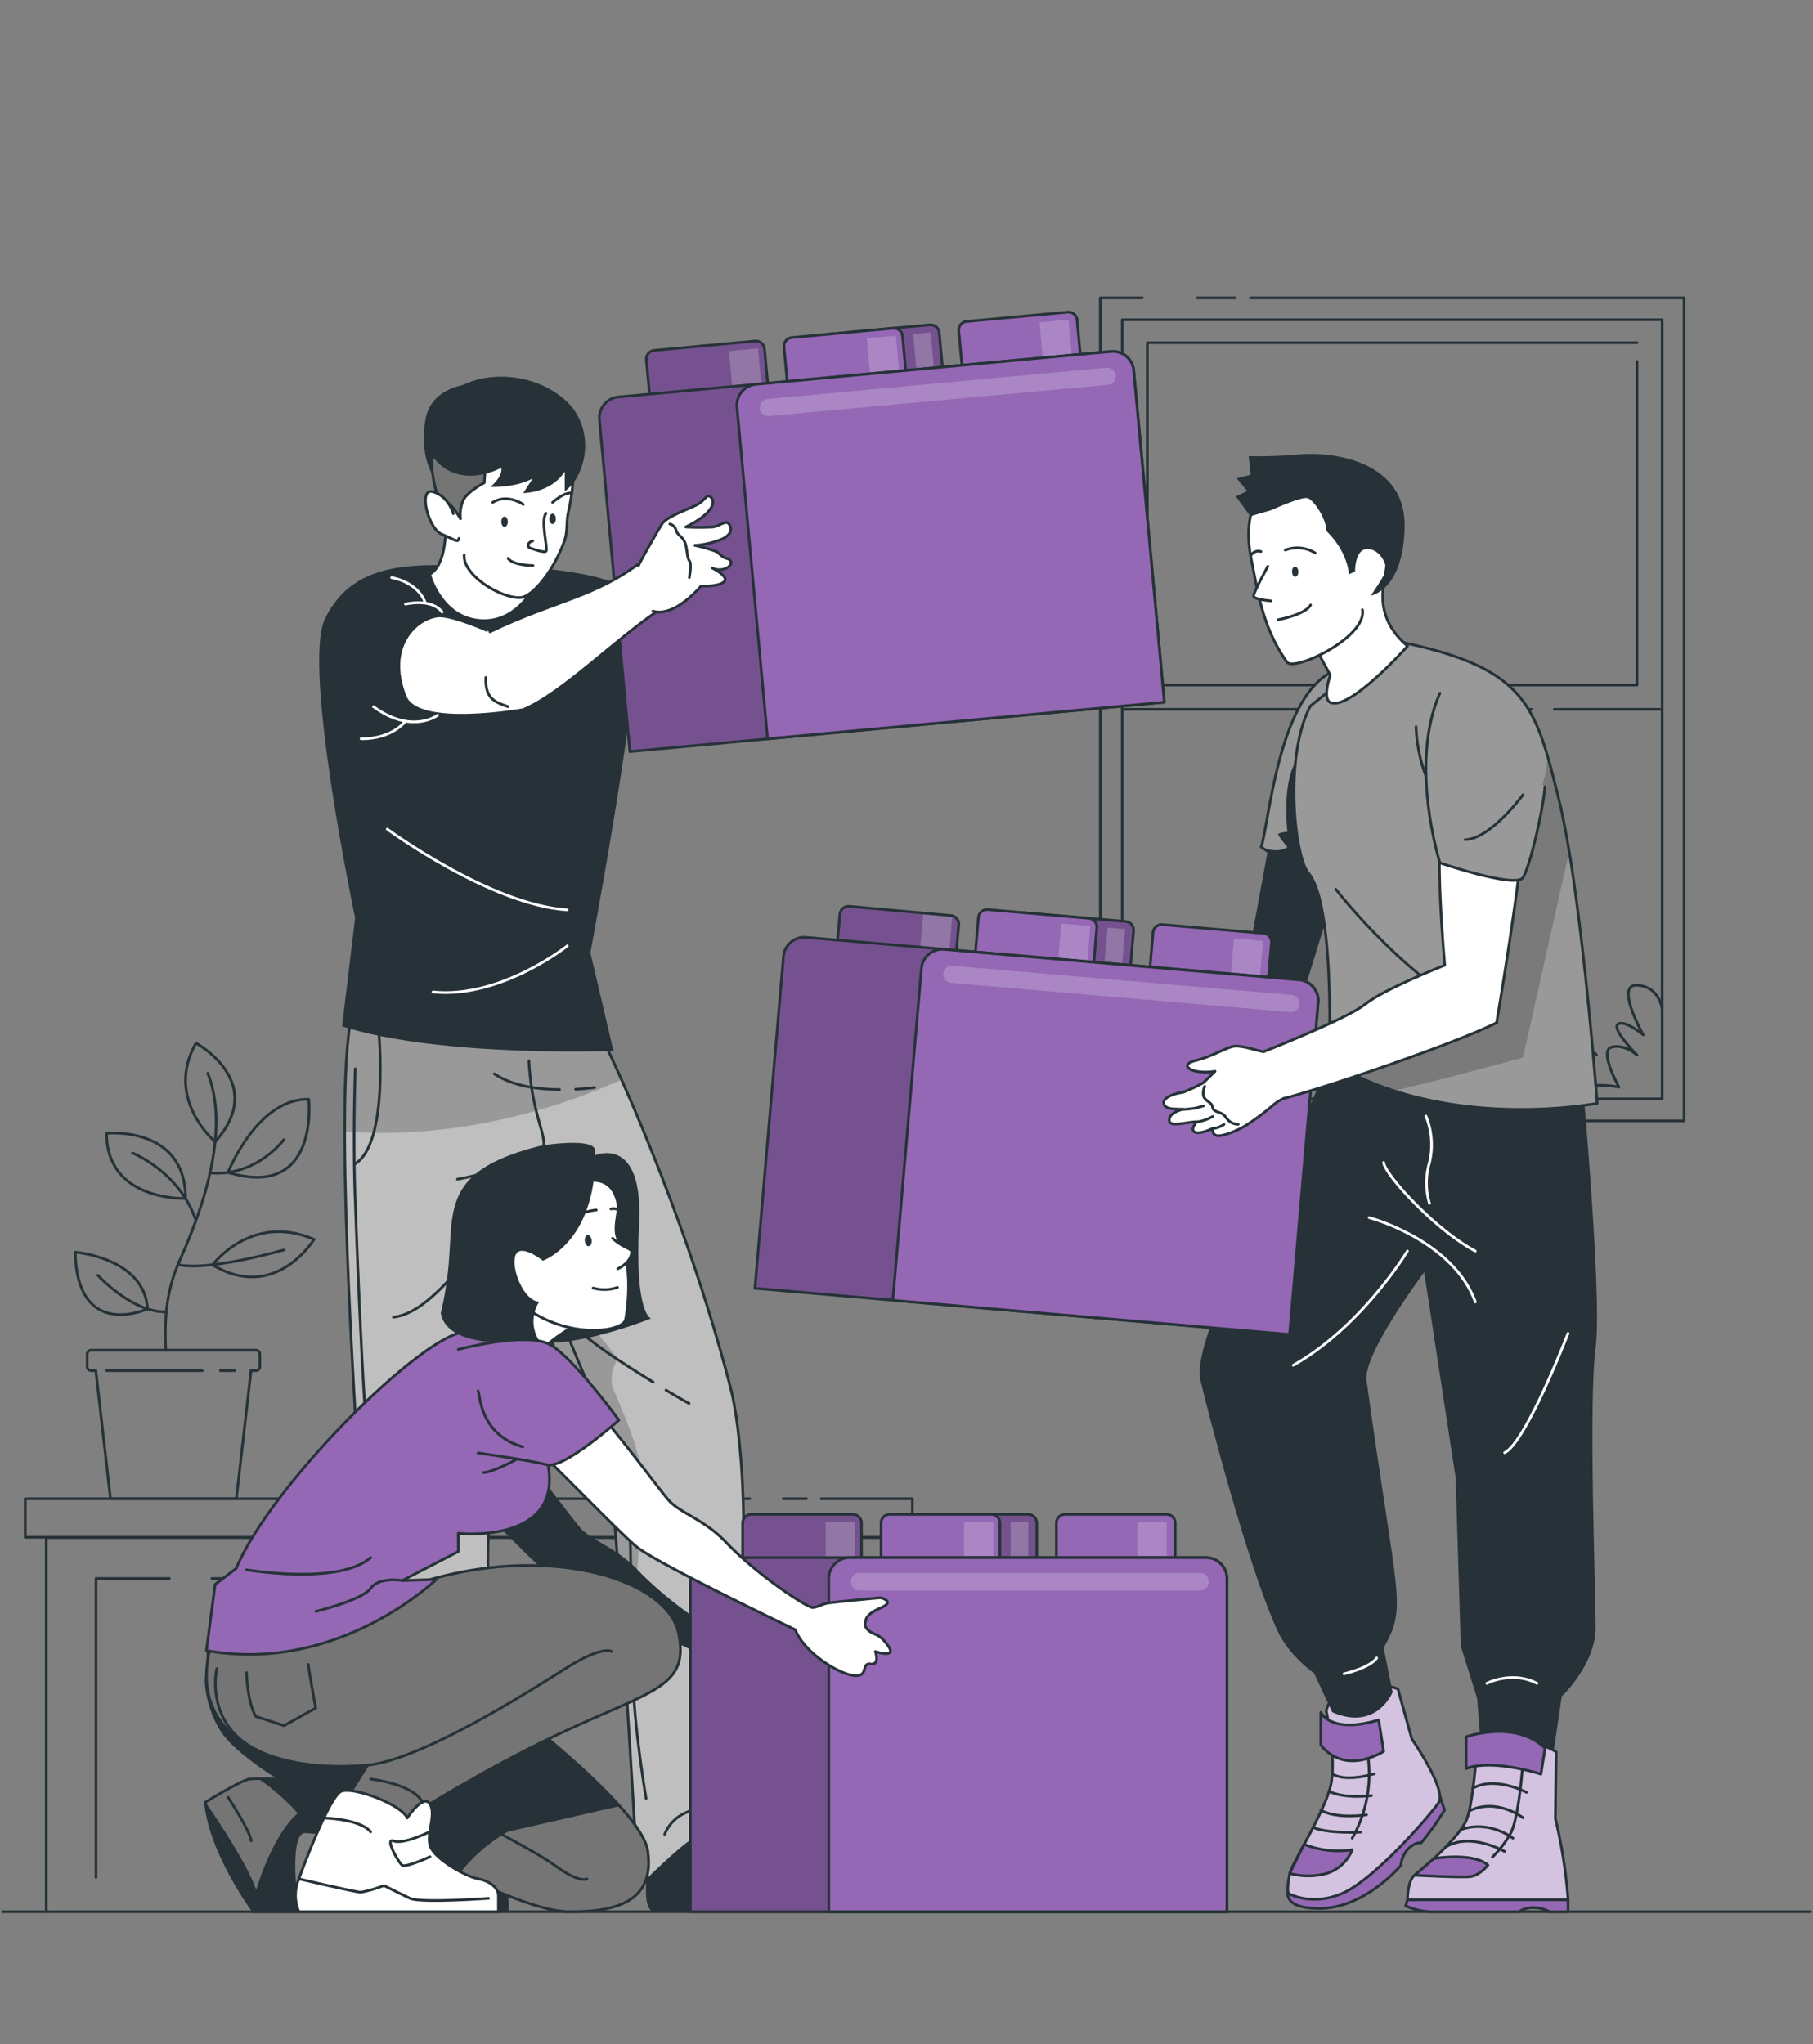 <svg width="676" height="762" fill="none" xmlns="http://www.w3.org/2000/svg"><rect width="100%" height="100%" fill="#808080" stroke="none"/><path d="M1 712.679h674.124M410.256 364.127V111.026h15.67m-15.669 283.221v-6.709m55.972-276.512H627.94v306.821H410.256m36.158-306.821h14.208" stroke="#263238" stroke-linecap="round" stroke-linejoin="round"/><path d="M619.754 119.197H418.445v290.48h201.309v-290.48z" stroke="#263238" stroke-linecap="round" stroke-linejoin="round"/><path d="M610.394 134.746V255.38H427.801v-7.879m0-18.439V127.763h182.593M427.801 241.464v-7.655m151.752 30.619h40.199m-54.493 0h5.694m-152.508 0h140.037" stroke="#263238" stroke-linecap="round" stroke-linejoin="round"/><path d="M508.976 255.38v-4.163h16.84v2.357h-6.709v1.806m-100.32 117.692s2.804 2.116 4.765 14.914c0 0 3.44-20.435 7.465-20.745 4.025-.31 3.269 13.28 3.269 13.28s.688-6.692 3.887-6.382c3.2.309 0 13.761 0 13.761s3.853-10.562 7.5-10.321c3.647.241-2.408 19.128-2.408 19.128s9.357-6.777 13.142-3.44c3.784 3.337-2.099 11.662-2.099 11.662s13.417-2.907 15.481 4.972m.018-7.587s5.848-3.836 10.458-2.047c0 0-2.924-4.455 0-7.173 2.924-2.717 6.674 7.173 6.674 7.173s.43-16.599 6.279-15.756c5.848.843 0 15.756 0 15.756s10.441-9.254 12.952-6.037c2.512 3.216-1.72 8.084-1.72 8.084a11.316 11.316 0 0110.872 2.667s7.001-7.139 14.776-8.171c0 0-5.161-15.017-2.667-18.044 2.495-3.028 7.07 13.107 7.07 13.107s1.996-10.493 8.601-11.318c0 0-5.453-2.959-3.836-7.449 1.617-4.489 9.134 1.067 9.134 1.067s-3.096-7.896 1.806-10.063c4.902-2.167 6.881 6.605 6.881 6.605s1.376-9.185 7.121-8.6c5.745.585 3.888 11.077 3.888 11.077s5.418-8.394 8.325-7.551c5.797 1.72 4.042 15 4.042 15s8.085-5.625 10.184-3.028c2.098 2.598-8.429 9.994-8.429 9.994s8.033.877 13.039 5.573" stroke="#263238" stroke-linecap="round" stroke-linejoin="round"/><path d="M619.754 376.168s-.929-8.428-9.358-8.876c-8.429-.447 2.322 18.492 2.322 18.492s-6.966-5.762-9.461-3.991c-2.494 1.772 7.139 11.542 7.139 11.542s-4.627-4.283-9.495-2.958c-4.868 1.324 2.769 14.896 2.769 14.896a34.713 34.713 0 00-21.347 2.512M332.368 637.372v74.86m0-99.355v16.032M17.238 712.68V573.176h315.13v30.619" stroke="#263238" stroke-linecap="round" stroke-linejoin="round"/><path d="M63.15 588.434H35.798v111.448m278.009 12.35V588.434H79.024M300.7 558.727h-8.686m-12.472 0H9.412v14.346h330.782v-14.346h-33.955M28.04 466.803s25.802 2.047 26.972 21.141c0 0-26.232 12.075-26.972-21.141zm51.209 4.747s14.466-19.558 37.843-9.529c0 0-14.277 23.634-37.843 9.529zm35.864-61.753s4.162 37.62-30.086 27.264c0 0 10.872-27.659 30.086-27.264zm-42.058-20.951s27.093 14.621 7.173 36.777c0 0-18.99-15.826-7.173-36.777zm-33.319 33.629s29.45-2.959 29.45 24.288c0 0-29.45 1.17-29.45-24.288z" stroke="#263238" stroke-linecap="round" stroke-linejoin="round"/><path d="M61.806 503.339c-.43-9.151-.43-20.917 5.16-33.354 12.884-28.692 17.202-52.86 10.51-69.889m-28.072 29.741s17.649 7.018 23.652 25.2m32.787-30.188s-10.2 13.898-27.523 12.402m27.523 28.709s-28.262 8.136-39.564 5.47m-29.81 3.974s12.643 13.864 25.337 13.64" stroke="#263238" stroke-linecap="round" stroke-linejoin="round"/><path d="M95.4 503.338H34.008a1.496 1.496 0 00-1.496 1.497v4.661a1.485 1.485 0 00.44 1.053 1.483 1.483 0 001.056.427h1.72l5.47 47.751h46.926l5.47-47.751H95.4a1.477 1.477 0 001.051-.428 1.462 1.462 0 00.428-1.052v-4.661a1.483 1.483 0 00-.427-1.057 1.476 1.476 0 00-1.052-.44v0z" stroke="#263238" stroke-miterlimit="10"/><path d="M39.736 510.976h35.71m6.726 0h5.367" stroke="#263238" stroke-linecap="round" stroke-linejoin="round"/><path d="M473.454 313.022l-6.88 37.396-56.111 34.093 7.758 14.243s64.866-19.782 66.449-24.409c1.582-4.627 16.53-53.634 16.53-53.634l-27.746-7.689z" fill="#263238"/><path d="M498.036 249.789l-3.75 45.343-1.978 23.79c-10.82 5.263-21.398-2.649-22.052-3.165 2.941-8.635 6.364-57.367 27.78-65.968z" fill="#999" stroke="#263238" stroke-linecap="round" stroke-linejoin="round"/><path d="M494.216 295.132l-1.978 23.79c-10.82 5.264-21.399-2.649-22.052-3.165.464.206 6.158 2.614 9.856 0a28.873 28.873 0 01-3.44-4.541c-.224-.895 3.44-1.136 3.44-1.136s-2.408-19.282 4.008-27.522c2.511-3.131 6.433 3.406 10.166 12.574z" fill="#263238"/><path d="M536.894 669.693l1.72 5.058a102.273 102.273 0 01-8.738 12.281s-1.72-.55-4.541 1.944a10.444 10.444 0 00-3.028 6.468s-13.142 15.756-29.81 15.98c-16.668.224-11.645-8.171-11.645-8.171l56.042-33.56z" fill="#9468B4" stroke="#263238" stroke-linecap="round" stroke-linejoin="round"/><path d="M521.223 629.596s-22.362-8.239-26.731 8.24c0 0 3.991 18.147 1.6 28.073-2.391 9.925-14.432 28.881-15.172 32.476-1.462 7.053-.361 7.534-.361 7.534s8.755 5.057 20.521-.361 32.132-28.744 35.315-33.543c3.182-4.799-9.977-23.721-9.977-23.721l-5.195-18.698z" fill="#fff"/><path opacity=".4" d="M521.223 629.596s-22.362-8.239-26.731 8.24c0 0 3.991 18.147 1.6 28.073-2.391 9.925-14.432 28.881-15.172 32.476-1.462 7.053-.361 7.534-.361 7.534s8.755 5.057 20.521-.361 32.132-28.744 35.315-33.543c3.182-4.799-9.977-23.721-9.977-23.721l-5.195-18.698z" fill="#9468B4"/><path d="M521.223 629.596s-22.362-8.239-26.731 8.24c0 0 3.991 18.147 1.6 28.073-2.391 9.925-14.432 28.881-15.172 32.476-1.462 7.053-.361 7.534-.361 7.534s8.755 5.057 20.521-.361 32.132-28.744 35.315-33.543c3.182-4.799-9.977-23.721-9.977-23.721l-5.195-18.698zm-11.439 23.309a48.558 48.558 0 01-5.591 32.338" stroke="#263238" stroke-linecap="round" stroke-linejoin="round"/><path d="M504.193 689.578a15.084 15.084 0 01-9.564 8.841 26.6 26.6 0 01-13.761 0l5.367-10.871a34.297 34.297 0 0017.958 2.03z" fill="#9468B4" stroke="#263238" stroke-linecap="round" stroke-linejoin="round"/><path d="M507.357 682.99s-11.697.705-17.803-1.72m19.972-4.73s-10.94 1.72-17.047-1.72m18.904-5.454s-9.582 1.394-15.843-1.565m16.909-6.554s-10.665 3.337-15.705 0" stroke="#263238" stroke-linecap="round" stroke-linejoin="round"/><path d="M514.05 641.191l1.858 11.714s-14.105 9.288-23.429-2.323v-12.23s3.51 8.223 21.571 2.839z" fill="#9468B4" stroke="#263238" stroke-linecap="round" stroke-linejoin="round"/><path d="M501.803 378.233c-14.294 45.291-58.657 117.933-54.167 136.527 2.46 10.149 17.098 67.654 28.554 92.888 4.352 9.65 13.761 16.101 13.761 16.101l6.795 14.569c16.565 7.208 22.499-7.448 22.499-7.448l-3.337-16.513c8.876-16.135 5.161-16.135-6.381-99.769-1.359-9.856 21.501-40.32 21.501-40.32l11.732 76.65 1.909 62.785 6.089 19.403s1.514 18.216 1.377 19.317h27.229l2.959-20.022s12.643-11.921 12.643-25.682-2.718-83.857 0-104.275c2.718-20.418-6.364-115.611-6.364-115.611l-86.799-8.6z" fill="#263238"/><path d="M316.692 337.876l37.843 3.406a3.247 3.247 0 012.943 3.525l-2.431 27.006-44.311-3.988 2.431-27.006a3.247 3.247 0 013.525-2.943z" fill="#9468B4"/><path opacity=".3" d="M316.689 337.876l37.843 3.406a3.247 3.247 0 012.943 3.525l-2.431 27.007-44.311-3.988 2.431-27.007a3.247 3.247 0 013.525-2.943z" fill="#000" fill-opacity=".7"/><path opacity=".3" d="M355.128 340.814l-10.849-.932-1.864 21.697 10.849.932 1.864-21.697z" fill="#fff" fill-opacity=".7"/><path d="M316.692 337.876l37.843 3.406a3.247 3.247 0 012.943 3.525l-2.431 27.006-44.311-3.988 2.431-27.006a3.247 3.247 0 013.525-2.943v0z" stroke="#263238" stroke-width="1.004" stroke-linecap="round" stroke-linejoin="round"/><path d="M382.011 340.267l37.704 3.239a3.237 3.237 0 012.946 3.499l-2.312 26.907-44.148-3.792 2.311-26.908a3.237 3.237 0 013.499-2.945z" fill="#9468B4"/><path opacity=".3" d="M382.008 340.267l37.704 3.239a3.237 3.237 0 012.946 3.499l-2.312 26.907-44.148-3.792 2.311-26.908a3.237 3.237 0 013.499-2.945z" fill="#000" fill-opacity=".7"/><path opacity=".3" d="M419.508 346.355l-6.547-.562-1.864 21.697 6.547.562 1.864-21.697z" fill="#fff" fill-opacity=".7"/><path d="M382.011 340.267l37.704 3.239a3.237 3.237 0 012.946 3.499l-2.312 26.907-44.148-3.792 2.311-26.908a3.237 3.237 0 013.499-2.945z" stroke="#263238" stroke-linecap="round" stroke-linejoin="round"/><path d="M368.314 339.081l37.704 3.239a3.235 3.235 0 012.945 3.499l-2.311 26.907-44.148-3.792 2.311-26.908a3.234 3.234 0 013.499-2.945zm65.111 5.605l37.704 3.239a3.234 3.234 0 012.946 3.499l-2.31 26.89-44.149-3.793 2.312-26.907a3.234 3.234 0 013.497-2.928z" fill="#9468B4" stroke="#263238" stroke-linecap="round" stroke-linejoin="round"/><path opacity=".3" d="M406.545 345.232l-10.849-.932-1.864 21.697 10.849.932 1.864-21.697zm64.397 5.527l-10.848-.932-1.864 21.697 10.848.932 1.864-21.697z" fill="#fff" fill-opacity=".7"/><path d="M491.481 373.743l-10.647 123.729-199.348-17.201 10.648-123.713a7.815 7.815 0 012.754-5.317 7.821 7.821 0 015.709-1.804l183.746 15.791a7.801 7.801 0 015.348 2.766 7.801 7.801 0 011.79 5.749z" fill="#9468B4"/><path opacity=".3" d="M491.481 373.743l-10.647 123.729-199.348-17.201 10.648-123.713a7.815 7.815 0 012.754-5.317 7.821 7.821 0 015.709-1.804l183.746 15.791a7.801 7.801 0 015.348 2.766 7.801 7.801 0 011.79 5.749z" fill="#000" fill-opacity=".7"/><path d="M491.481 373.743l-10.647 123.729-199.348-17.201 10.648-123.713a7.815 7.815 0 012.754-5.317 7.821 7.821 0 015.709-1.804l183.746 15.791a7.801 7.801 0 015.348 2.766 7.801 7.801 0 011.79 5.749v0z" stroke="#263238" stroke-linecap="round" stroke-linejoin="round"/><path d="M491.48 373.742l-10.647 123.73L332.9 484.743l10.665-123.712a7.823 7.823 0 012.754-5.318 7.821 7.821 0 015.709-1.804l132.331 11.37a7.828 7.828 0 012.933.847 7.804 7.804 0 014.188 7.616z" fill="#9468B4" stroke="#263238" stroke-linecap="round" stroke-linejoin="round"/><path opacity=".3" d="M481.091 377.287l-126.448-10.872a3.231 3.231 0 01-2.941-3.44 3.228 3.228 0 011.12-2.173 3.229 3.229 0 012.32-.768l126.448 10.871a3.233 3.233 0 012.941 3.44 3.234 3.234 0 01-3.44 2.942z" fill="#fff" fill-opacity=".7"/><path d="M580.258 653.128s-9.529-6.794-29.242-5.435c0 0-1.445 23.652-4.129 30.532-2.683 6.881-16.823 18.801-19.454 20.848-2.632 2.047-2.632 9.186-2.632 9.186h59.895a190.74 190.74 0 00-4.765-30.378l.327-24.753z" fill="#fff"/><path opacity=".4" d="M580.258 653.128s-9.529-6.794-29.242-5.435c0 0-1.445 23.652-4.129 30.532-2.683 6.881-16.823 18.801-19.454 20.848-2.632 2.047-2.632 9.186-2.632 9.186h59.895a190.74 190.74 0 00-4.765-30.378l.327-24.753z" fill="#9468B4"/><path d="M580.258 653.128s-9.529-6.794-29.242-5.435c0 0-1.445 23.652-4.129 30.532-2.683 6.881-16.823 18.801-19.454 20.848-2.632 2.047-2.632 9.186-2.632 9.186h59.895a190.74 190.74 0 00-4.765-30.378l.327-24.753z" stroke="#263238" stroke-linecap="round" stroke-linejoin="round"/><path d="M567.891 656.19s-1.41 21.777-4.799 27.522a39.791 39.791 0 01-6.64 8.601" stroke="#263238" stroke-linecap="round" stroke-linejoin="round"/><path d="M554.799 695.323s-3.01 3.75-6.347 4.249c-3.337.499-20.969-.499-20.969-.499l7.191-6.227s14.621-2.46 20.125 2.477z" fill="#9468B4" stroke="#263238" stroke-linecap="round" stroke-linejoin="round"/><path d="M561.028 690.215s-12.763-7.328-21.863-1.72m24.941-3.252s-8.91-6.967-19.42-3.148m23.205-4.438s-9.599-7.465-19.713-2.718m21.02-6.76s-11.645-6.261-20.108-1.513" stroke="#263238" stroke-linecap="round" stroke-linejoin="round"/><path d="M584.679 708.258v4.421h-6.88s-5.9-3.44-11.508 0h-32.304a23.425 23.425 0 01-9.874-2.219l.671-2.202h59.895zm-8.583-56.523l-1.531 9.65s-17.976-5.832-27.901-2.047v-11.869s18.457-6.468 29.432 4.266z" fill="#9468B4" stroke="#263238" stroke-linecap="round" stroke-linejoin="round"/><path d="M595.531 411.31s-38.204 7.483-75.686-4.661a108.392 108.392 0 01-24.306-11.216s.104-2.408.172-6.347c.31-15.378.224-54.064-7.878-63.645-5.16-6.038-9.203-43.365.757-62.235l30.464-24.495c42.178 8.24 51.088 19.403 58.054 43.485 1.291 4.404 2.495 9.238 3.836 14.57 1.463 5.814 2.839 12.918 4.146 20.642 6.33 38.462 10.441 93.902 10.441 93.902z" fill="#999"/><path opacity=".2" d="M585.091 317.408l-17.202 76.839s-24.856 6.88-48.026 12.402a108.36 108.36 0 01-24.323-11.215s.103-2.408.172-6.348c20.814-10.647 51.191-26.3 50.951-27.04-.396-1.153 0-41.284 0-41.284s27.522-6.381 30.446-38.617c1.29 4.404 2.494 9.237 3.836 14.57 1.462 5.831 2.838 12.884 4.146 20.693z" fill="#000"/><path d="M595.531 411.31s-38.204 7.483-75.686-4.661a108.392 108.392 0 01-24.306-11.216s.104-2.408.172-6.347c.31-15.378.224-54.064-7.878-63.645-5.16-6.038-9.203-43.365.757-62.235l30.464-24.495c42.178 8.24 51.088 19.403 58.055 43.485 1.29 4.404 2.494 9.238 3.835 14.57 1.463 5.814 2.839 12.918 4.146 20.642 6.33 38.462 10.441 93.902 10.441 93.902z" stroke="#263238" stroke-linecap="round" stroke-linejoin="round"/><path d="M520.397 206.562s-13.452 19.266 4.438 34.3c0 0-21.708 24.357-28.847 21.003-3.01-1.411 0-10.201 0-10.201l-12.592-23.291 37.001-21.811z" fill="#fff" stroke="#263238" stroke-linecap="round" stroke-linejoin="round"/><path d="M516.01 216.539c4.197-18.354 2.184-45.687-23.532-43.262-18.027 1.72-30.876 11.697-25.802 35.882 2.116 10.201 3.853 24.65 13.211 37.689 2.597 3.612 29.776-9.169 28.124-19.507" fill="#fff"/><path d="M516.01 216.539c4.197-18.354 2.184-45.687-23.532-43.262-18.027 1.72-30.876 11.697-25.802 35.882 2.116 10.201 3.853 24.65 13.211 37.689 2.597 3.612 29.776-9.169 28.124-19.507m-28.794-22.275a12.458 12.458 0 0111.146 1.083m-24.082 1.17a3.239 3.239 0 013.871-1.72" stroke="#263238" stroke-linecap="round" stroke-linejoin="round"/><path d="M472.714 211.137s-5.298 9.65-5.316 11.027c-.017 1.376 6.52 1.84 6.52 1.84" fill="#fff"/><path d="M472.714 211.137s-5.298 9.65-5.316 11.027c-.017 1.376 6.52 1.84 6.52 1.84" stroke="#263238" stroke-linecap="round" stroke-linejoin="round"/><path d="M484.1 213.098c0 1.05-.464 1.91-1.118 1.944-.653.035-1.204-.825-1.238-1.875-.035-1.049.464-1.909 1.118-1.926.654-.017 1.204.843 1.238 1.857z" fill="#263238"/><path d="M476.619 231.023s10.166-1.91 12.041-5.488" stroke="#263238" stroke-linecap="round" stroke-linejoin="round"/><path d="M466.211 192.457l7.913-2.305s11.095-5.16 13.451-4.438c2.357.722 7.139 8.067 6.984 12.265 0 0 7.465 6.571 8.411 16.1l2.271-1.032s-.12-8.601 4.765-8.377c4.885.224 7.087 6.072 6.76 7.913-.327 1.84-5.676 9.478-5.676 9.478s12.247-1.824 12.643-25.802c.395-23.979-25.889-27.884-38.669-26.904-6.471.62-12.973.862-19.472.723l.722 6.881-5.16 1.358 3.887 4.765-4.266 1.944 5.436 7.431z" fill="#263238"/><path d="M510.523 453.919s31.135 8.239 39.564 31.427m-25.304-18.957s-16.823 28.022-42.573 42.574m18.921 115.009s9.564-2.151 12.178-5.866m41.077 9.426s9.357-4.851 18.68 0m11.612-130.455s-15.705 40.681-23.652 44.448m-45.119-108.162c.43 4.421 18.922 24.907 34.179 33.027m-18.405-50.314a28.496 28.496 0 011.324 17.287 26.645 26.645 0 000 15.241" stroke="#fff" stroke-linecap="round" stroke-linejoin="round"/><path d="M498.035 331.479s28.95 37.464 60.068 49.763m-30.102-110.33s-.103 25.476 18.268 36.966" stroke="#263238" stroke-linecap="round" stroke-linejoin="round"/><path d="M538.339 308.085c-3.887 3.819.344 51.742.344 51.742s-22.585 8.841-29.655 14.535c-7.07 5.694-40.561 18.767-40.561 18.767s-5.16 17.58 1.273 18.182c6.433.602 73.054-22.104 88.295-30.068 0 0 9.925-58.485 9.856-73.364" fill="#fff"/><path d="M538.339 308.085c-3.887 3.819.344 51.742.344 51.742s-22.585 8.841-29.655 14.535c-7.07 5.694-40.561 18.767-40.561 18.767s-5.16 17.58 1.273 18.182c6.433.602 73.054-22.104 88.295-30.068 0 0 9.925-58.485 9.856-73.364" stroke="#263238" stroke-linecap="round" stroke-linejoin="round"/><path d="M471.116 392.079c-3.096-.585-8.601-2.614-11.491-1.943-2.89.67-8.17 3.853-13.606 5.16s-3.182 3.44 0 4.077c2.329.388 4.706.388 7.035 0l-4.42 4.317a69.646 69.646 0 01-7.827 3.63c-1.6 0-7.259 1.531-6.881 3.939.379 2.408 3.63 2.133 7.259 2.27 0 0-5.779 1.153-5.16 4.438.378 2.254 6.88.224 10.2.224 0 0-2.717 2.959-.688 3.87 2.03.912 6.537-1.359 6.537-1.359s-.172 2.443 1.858 2.684c2.029.241 7.138-1.72 10.613-3.819a94.127 94.127 0 009.805-7.259 16.148 16.148 0 014.455-2.89" fill="#fff"/><path d="M471.116 392.079c-3.096-.585-8.601-2.614-11.491-1.943-2.89.67-8.17 3.853-13.606 5.16s-3.182 3.44 0 4.077c2.329.388 4.706.388 7.035 0l-4.42 4.317a69.646 69.646 0 01-7.827 3.63c-1.6 0-7.259 1.531-6.881 3.939.379 2.408 3.63 2.133 7.259 2.27 0 0-5.779 1.153-5.16 4.438.378 2.254 6.88.224 10.2.224 0 0-2.717 2.959-.688 3.87 2.03.912 6.537-1.359 6.537-1.359s-.172 2.443 1.858 2.684c2.029.241 7.138-1.72 10.613-3.819a94.127 94.127 0 009.805-7.259 16.148 16.148 0 014.455-2.89" stroke="#263238" stroke-linecap="round" stroke-linejoin="round"/><path d="M441.27 413.598a39.278 39.278 0 004.764-.55c1.359-.344 2.718-.791 2.718-.791m-2.511 6.003a16.357 16.357 0 005.9-2.03m-.051 4.541a10.02 10.02 0 004.3-1.6m-7.208-14.173s-1.238 2.838 0 4.42c1.239 1.583 2.735 1.72 2.959 3.441.224 1.72 3.182 1.72 4.249 2.838 1.066 1.118 1.875 3.268 5.28 3.44" stroke="#263238" stroke-linecap="round" stroke-linejoin="round"/><path d="M536.894 258.39c-11.714 26.507 0 63.284 0 63.284s28.348 9.633 30.962 5.487c2.615-4.145 7.397-24.477 8.205-33.869" fill="#999"/><path d="M536.894 258.39c-11.714 26.507 0 63.284 0 63.284s28.348 9.633 30.962 5.487c2.615-4.145 7.397-24.477 8.205-33.869m-8.172 2.941s-12.041 16.565-21.622 16.788" stroke="#263238" stroke-linecap="round" stroke-linejoin="round"/><path d="M137.511 712.68s-2.941-11.233.499-15.396c6.158-7.465-.757-13.761 5.435-16.324l2.598 3.01c.499-3.044-.946-12.35 10.544-13.554 13.899-1.462 14.157 8.6 14.914 12.041l-.241-4.662c5.935 0 2.856 5.917 11.835 15.585a25.626 25.626 0 016.502 19.368l-52.086-.068zm105.942-.001c-5.591-2.494-.465-23.583-.465-23.583s-7.517-5.04 0-10.321a20.923 20.923 0 0021.347 3.441s1.462-14.106 10.321-12.299c0 0 2.271 8.944 7.448 14.053 14.02 13.761 32.133 15.481 35.16 22.087.912 1.995-.189 6.554-.189 6.554l-73.622.068z" fill="#263238"/><path d="M219.561 376.358l6.88 14.586s28.451 58.795 45.876 126.121c.413 1.6 9.427 33.491 2.202 112.91l4.129 13.934-4.507 23.015s6.777 9.788 6.536 12.987c0 0-16.719 3.114-22.362 6.107-4.334 2.339-17.356 15.188-17.356 15.188-3.698-.756-4.025-15.687-4.025-15.687s-7.723-132.572-9.942-138.283c-2.219-5.71-15.774-30.343-36.932-86.712 0 0-.481 78.731-6.123 98.65-5.041 17.718.928 67.309.928 67.309l-3.44 55.2s11.903 12.368 2.253 15.687c0 0-6.45-12.402-24.821-15.223-9.341-1.445-20.969 15.138-20.969 15.138-4.094-1.308 1.72-22.139 1.72-22.139-13.021-98.254-3.44-80.468-6.02-128.494-1.72-30.825-10.407-162.691-.155-173.408l86.128 3.114z" fill="#BFBFBF"/><path opacity=".2" d="M128.651 421.769c45.996 3.613 85.817-11.439 103.105-19.3-3.286-7.362-5.298-11.525-5.298-11.525l-6.881-14.569-86.007-3.131c-3.647 3.87-4.937 23.532-4.919 48.525zm61.873 39.77c20.935 55.647 34.403 80.004 36.571 85.68 1.255 3.303 4.334 48.319 6.743 86.093 2.752-34.402 5.59-70.646 5.831-77.75.516-14.174-9.719-33.594-11.25-38.617-1.531-5.023 1.927-10.459 1.927-10.459l-18.406-23.222c.619-7.878-9.134-42.264-9.134-42.264-5.797 5.488-10.957 17.168-12.282 20.539z" fill="#000"/><path d="M219.561 376.358l6.88 14.586s28.451 58.795 45.876 126.121c.413 1.6 9.427 33.491 2.202 112.91l4.129 13.933-4.507 23.016s6.777 9.788 6.536 12.987c0 0-16.719 3.113-22.362 6.107-4.334 2.339-17.356 15.188-17.356 15.188-3.698-.756-4.025-15.687-4.025-15.687s-7.723-132.572-9.942-138.283c-2.219-5.71-15.774-30.343-36.932-86.712 0 0-.481 78.731-6.124 98.65-5.04 17.718.929 67.309.929 67.309l-3.44 55.2s11.903 12.368 2.253 15.687c0 0-6.45-12.402-24.821-15.223-9.341-1.445-20.969 15.138-20.969 15.138-4.094-1.308 1.72-22.139 1.72-22.139-13.021-98.254-3.44-80.468-6.02-128.494-1.72-30.825-10.407-162.691-.155-173.408l86.128 3.114zm-29.431 84.166s10.51-20.281 19.472-25.94m3.955-6.57s-31.926 9.718-43.003 11.593" stroke="#263238" stroke-linecap="round" stroke-linejoin="round"/><path d="M197.217 395.434c1.376 26.576 10.751 31.1 1.72 36.897 0 0 .258 12.437-4.249 20.315m-53.411-67.378s3.767 40.853-8.807 48.542" stroke="#263238" stroke-linecap="round" stroke-linejoin="round"/><path d="M132.47 398.444s-.946 27.196 0 49.11c0 0 3.148 92.63 6.296 104.258s-4.851 29.243-4.163 79.505m28.003 39.34a13.056 13.056 0 00-8.79 1.169m27.713 9.857a48.27 48.27 0 00-13.52-9.272m8.36-205.471c-7.052 7.913-18.233 22.826-29.689 24.082m40.474-36.949a295.529 295.529 0 01-6.675 8.085m-3.372 84.494s-16.032 21.828-24.822 23.084m43.675-113.151s28.554 79.522 38.48 87.366c0 0 1.118 58.485 1.444 78.903.327 20.418 5.023 47.562 5.023 47.562m30.483-.585s-10.992 3.802-16.341 6.227a14.782 14.782 0 00-7.225 7.758m-4.25-168.54c-15.326-9.615-35.538-21.639-43.691-38.582m57.057 46.512a238.083 238.083 0 01-8.601-4.988m-39.702-112.033c-8.24-.121-17.202-1.204-24.306-5.866m37.397 5.092a82.08 82.08 0 01-7.104.654" stroke="#263238" stroke-linecap="round" stroke-linejoin="round"/><path d="M237.021 222.8c-6.296-9.529-38.377-11.954-58.967-11.954-20.59 0-45.584-3.441-56.868 19.781-8.601 17.735 11.216 111.517 11.216 111.517l-4.851 40.492c37.292 11.697 101.178 9.117 101.178 9.117l-8.6-36.605s23.187-122.835 16.892-132.348z" fill="#263238"/><path d="M165.824 187.297s2.77 22.069-5.625 26.834c0 0 4.197 16.187 18.922 17.202 14.724 1.014 21.226-14.794 21.226-14.794l-34.523-29.242z" fill="#fff" stroke="#263238" stroke-linecap="round" stroke-linejoin="round"/><path d="M243.856 130.632l37.683-3.476a3.234 3.234 0 013.517 2.923l2.481 26.892-44.055 4.064-2.481-26.892a3.232 3.232 0 012.855-3.511z" fill="#9468B4"/><path opacity=".3" d="M243.856 130.632l37.683-3.476a3.234 3.234 0 013.517 2.923l2.481 26.892-44.055 4.064-2.481-26.892a3.23 3.23 0 012.855-3.511z" fill="#000" fill-opacity=".7"/><path opacity=".3" d="M282.636 129.876l-10.842 1 2 21.685 10.843-1-2.001-21.685z" fill="#fff" fill-opacity=".7"/><path d="M243.856 130.632l37.683-3.476a3.234 3.234 0 013.517 2.923l2.481 26.892-44.055 4.064-2.481-26.892a3.232 3.232 0 012.855-3.511v0z" stroke="#263238" stroke-linecap="round" stroke-linejoin="round"/><path d="M309.011 124.586l37.683-3.476a3.234 3.234 0 013.518 2.924l2.48 26.892-44.123 4.07-2.481-26.892a3.235 3.235 0 012.923-3.518z" fill="#9468B4"/><path opacity=".3" d="M309.011 124.586l37.683-3.476a3.234 3.234 0 013.518 2.924l2.48 26.892-44.123 4.07-2.481-26.892a3.235 3.235 0 012.923-3.518z" fill="#000" fill-opacity=".7"/><path opacity=".3" d="M347.014 123.955l-6.543.604 2 21.685 6.543-.604-2-21.685z" fill="#fff" fill-opacity=".7"/><path d="M309.011 124.586l37.683-3.476a3.234 3.234 0 013.518 2.924l2.48 26.892-44.123 4.07-2.481-26.892a3.235 3.235 0 012.923-3.518v0z" stroke="#263238" stroke-linecap="round" stroke-linejoin="round"/><path d="M295.32 125.838l37.683-3.475a3.233 3.233 0 013.517 2.923l2.481 26.892-44.192 4.076-2.481-26.892a3.242 3.242 0 011.759-3.183c.385-.194.804-.31 1.233-.341zm65.088-6.004l37.683-3.476a3.234 3.234 0 013.517 2.923l2.481 26.892-44.124 4.07-2.48-26.892a3.23 3.23 0 012.923-3.517z" fill="#9468B4" stroke="#263238" stroke-linecap="round" stroke-linejoin="round"/><path opacity=".3" d="M334.038 125.141l-10.843 1 2.001 21.685 10.842-1-2-21.685zm64.375-5.956l-10.843 1 2.001 21.685 10.842-1-2-21.685z" fill="#fff" fill-opacity=".7"/><path d="M422.711 138.135l11.422 123.644-199.279 18.405-11.353-123.678a7.828 7.828 0 017.07-8.515l183.642-16.943a7.809 7.809 0 018.498 7.087z" fill="#9468B4"/><path opacity=".3" d="M422.711 138.135l11.422 123.644-199.279 18.405-11.353-123.678a7.828 7.828 0 017.07-8.515l183.642-16.943a7.809 7.809 0 018.498 7.087z" fill="#000" fill-opacity=".7"/><path d="M422.711 138.135l11.422 123.644-199.279 18.405-11.353-123.678a7.828 7.828 0 017.07-8.515l183.642-16.943a7.809 7.809 0 018.498 7.087v0z" stroke="#263238" stroke-linecap="round" stroke-linejoin="round"/><path d="M422.71 138.135l11.422 123.644L286.2 275.42l-11.405-123.644a7.825 7.825 0 017.07-8.515l132.262-12.213a7.816 7.816 0 017.716 4.135 7.8 7.8 0 01.867 2.952z" fill="#9468B4" stroke="#263238" stroke-linecap="round" stroke-linejoin="round"/><path opacity=".3" d="M413.129 143.45L286.75 155.113a3.238 3.238 0 01-3.44-2.925 3.216 3.216 0 012.907-3.44l126.378-11.663a3.232 3.232 0 013.441 2.925 3.252 3.252 0 01-2.907 3.44z" fill="#fff" fill-opacity=".7"/><path d="M191.057 143.536s-29.156-5.848-32.425 12.918c-3.268 18.767 7.414 26.749 7.414 26.749l25.011-39.667z" fill="#263238"/><path d="M166.048 193.507a50.611 50.611 0 01-1.497-29.054c2.855-12.041 17.201-28.606 38.961-13.554 11.198 7.757 11.886 24.598 8.395 40.01-.826 3.681-.207 7.276-1.428 10.665-4.301 11.869-12.162 21.003-16.462 21.209-7.173.362-21.519-8.325-20.934-15.894" fill="#fff"/><path d="M166.048 193.507a50.611 50.611 0 01-1.497-29.054c2.855-12.041 17.201-28.606 38.961-13.554 11.198 7.757 11.886 24.598 8.395 40.01-.826 3.681-.207 7.276-1.428 10.665-4.301 11.869-12.162 21.003-16.462 21.209-7.173.362-21.519-8.325-20.934-15.894m22.017-18.836s-5.797-4.197-11.371-.757m22.311.001s4.386-4.025 7.242-3.441" stroke="#263238" stroke-linecap="round" stroke-linejoin="round"/><path d="M186.912 194.487c0 1.067.533 1.944 1.204 1.944.671 0 1.221-.877 1.221-1.944 0-1.066-.55-1.926-1.221-1.926s-1.204.86-1.204 1.926zm19.128.86c.674 0 1.221-.863 1.221-1.927s-.547-1.926-1.221-1.926c-.675 0-1.222.862-1.222 1.926s.547 1.927 1.222 1.927z" fill="#263238"/><path d="M203.581 191.356c-2.133 2.787.86 13.4 0 14.157-.86.757-6.33-1.393-6.33-1.393s-1.273-1.617 1.393-2.477m.087 9.203s-7.345 0-9.306-2.684" stroke="#263238" stroke-linecap="round" stroke-linejoin="round"/><path d="M181.149 171.093l-.567 8.876s-6.296 3.251-7.878 6.553a13.188 13.188 0 00-.998 6.881s-3.819-6.674-5.883-6.124c-.74.189-.74 2.993-.74 2.993s-8.6-19.197-.825-29.345c7.775-10.149 16.891 10.166 16.891 10.166z" fill="#757575" stroke="#263238" stroke-linecap="round" stroke-linejoin="round"/><path d="M169.024 191.494s-1.72-6.45-7.517-8.153c-5.797-1.703-1.824 13.761 3.113 15.773 4.937 2.013 6.175 3.441 6.468 1.6" fill="#fff"/><path d="M169.024 191.494s-1.72-6.45-7.517-8.153c-5.797-1.703-1.824 13.761 3.113 15.773 4.937 2.013 6.175 3.441 6.468 1.6" stroke="#263238" stroke-linecap="round" stroke-linejoin="round"/><path d="M161.127 169.975c-.482-.654-2.615-17.201 8.308-24.632 10.923-7.431 29.38-6.64 41.129 3.646 11.748 10.287 8.411 28.125 0 34.214v-7.448s-3.871 7.465-15.482 8.084l3.544-5.47s-5.711 3.441-15.774 3.148c0 0 4.73-3.767 4.042-7.121.018 0-15.963 8.996-25.767-4.421z" fill="#263238"/><path d="M163.174 229.63c-8.05.963-19.506 11.473-12.041 30.136 4.765 11.835 43.915 4.8 43.915 4.8 14.518-5.986 35.728-27.523 51.295-37.517 0 0-3.286-20.641-7.07-17.717-17.597 13.469-32.063 14.397-56.61 26.198.052-.069-14.432-6.503-19.489-5.9z" fill="#fff" stroke="#263238" stroke-linecap="round" stroke-linejoin="round"/><path d="M181.15 252.542c-.241 7.706 2.924 9.065 8.256 10.888l-8.256-10.888z" fill="#fff"/><path d="M181.15 252.542c-.241 7.706 2.924 9.065 8.256 10.888" stroke="#263238" stroke-linecap="round" stroke-linejoin="round"/><path d="M238.104 210.846c.361-1.118 6.88-12.575 8.721-15.482 1.84-2.907 10.062-5.539 13.245-7.293 3.182-1.755 3.44-4.421 5.16-2.511 1.72 1.909 0 6.261-9.529 10.888a92.18 92.18 0 0010.166 0c2.545-.378 4.816-2.683 5.951-1.084 1.136 1.6 1.359 4.473-4.317 6.227a29.51 29.51 0 01-8.395 1.72 59.014 59.014 0 018.171 2.374c.912.671 2.271 2.236 3.63 2.477 1.359.241 2.838 1.72.344 3.44a6.196 6.196 0 01-5.797.104s6.588 3.182 4.541 5.16c-2.047 1.978-8.601 1.583-8.601 1.583s-9.719 11.851-17.941 9.374" fill="#fff"/><path d="M238.104 210.846c.361-1.118 6.88-12.575 8.721-15.482 1.84-2.907 10.062-5.539 13.245-7.293 3.182-1.755 3.44-4.421 5.16-2.511 1.72 1.909 0 6.261-9.529 10.888a92.18 92.18 0 0010.166 0c2.545-.378 4.816-2.683 5.951-1.084 1.136 1.6 1.359 4.473-4.317 6.227a29.51 29.51 0 01-8.395 1.72 59.014 59.014 0 018.171 2.374c.912.671 2.271 2.236 3.63 2.477 1.359.241 2.838 1.72.344 3.44a6.196 6.196 0 01-5.797.104s6.588 3.182 4.541 5.16c-2.047 1.978-8.601 1.583-8.601 1.583s-9.719 11.851-17.941 9.374" stroke="#263238" stroke-linecap="round" stroke-linejoin="round"/><path d="M249.75 195.347c.556.129 1.066.41 1.473.81.406.401.695.907.832 1.461.568 2.03 2.236 2.15 3.251 4.421 1.015 2.27.723 5.779 1.72 6.983.998 1.204 0 6.279 0 6.279" stroke="#263238" stroke-linecap="round" stroke-linejoin="round"/><path d="M164.862 228.167c-4.215-5.367-13.675-2.941-13.675-2.941m-5.163-9.891s9.736 1.427 12.609 9.529m4.541 41.766s-9.495 7.345-23.945-3.2m11.957 5.419s-4.816 6.657-16.547 6.571m76.89 77.182s-24.838 19.799-50.073 17.201M144.391 309.1s38.548 28.279 67.085 30.085" stroke="#fff" stroke-linecap="round" stroke-linejoin="round"/><path d="M145.408 518.442a29.394 29.394 0 0121.76-2.718c12.574 3.165 45.24 49.884 49.781 54.442 4.541 4.559 13.039 6.881 20.865 15.12 12.385 12.918 30.395 24.34 32.218 24.34 1.824 0 3.286-1.135 5.557-1.582 2.27-.448 19.85-2.047 19.85-2.047s5.9 1.307 0 3.836c-5.9 2.528-5.453 4.782-5.453 4.782s-1.187 1.909 1.187 3.732c2.374 1.824 3.767.826 7.156 5.625 3.388 4.799-4.782 2.082-4.782 2.082s1.806 5.16-1.824 4.644c-3.629-.516-.447 5.04-6.347 4.283-5.9-.757-18.526-8.721-21.691-17.064 0 0-51.501-24.615-59.207-30.962-7.706-6.348-40.148-40.389-42.367-40.836" fill="#263238"/><path d="M280.147 564.541h37.843a3.237 3.237 0 013.234 3.234v27.006h-44.311v-27.006a3.237 3.237 0 013.234-3.234z" fill="#9468B4"/><path opacity=".3" d="M280.147 564.541h37.843a3.237 3.237 0 013.234 3.234v27.006h-44.311v-27.006a3.237 3.237 0 013.234-3.234z" fill="#000" fill-opacity=".7"/><path opacity=".3" d="M318.764 567.396h-10.889v21.777h10.889v-21.777z" fill="#fff" fill-opacity=".7"/><path d="M280.147 564.541h37.843a3.237 3.237 0 013.234 3.234v27.006h-44.311v-27.006a3.237 3.237 0 013.234-3.234v0z" stroke="#263238" stroke-linecap="round" stroke-linejoin="round"/><path d="M345.51 564.541h37.843a3.235 3.235 0 013.234 3.234v27.006h-44.311v-27.006a3.23 3.23 0 01.948-2.287 3.236 3.236 0 012.286-.947z" fill="#9468B4"/><path opacity=".3" d="M345.51 564.541h37.843a3.235 3.235 0 013.234 3.234v27.006h-44.311v-27.006a3.23 3.23 0 01.948-2.287 3.236 3.236 0 012.286-.947z" fill="#000" fill-opacity=".7"/><path opacity=".3" d="M383.404 567.396h-6.571v21.777h6.571v-21.777z" fill="#fff" fill-opacity=".7"/><path d="M345.51 564.541h37.843a3.235 3.235 0 013.234 3.234v27.006h-44.311v-27.006a3.23 3.23 0 01.948-2.287 3.236 3.236 0 012.286-.947v0z" stroke="#263238" stroke-linecap="round" stroke-linejoin="round"/><path d="M331.75 564.541h37.844a3.234 3.234 0 013.233 3.234v27.006h-44.31v-27.006a3.228 3.228 0 011.996-2.988 3.242 3.242 0 011.237-.246zm65.365 0h37.843a3.237 3.237 0 013.234 3.234v27.006h-44.311v-27.006a3.237 3.237 0 013.234-3.234z" fill="#9468B4" stroke="#263238" stroke-linecap="round" stroke-linejoin="round"/><path opacity=".3" d="M370.367 567.396h-10.888v21.777h10.888v-21.777zm64.643 0h-10.889v21.777h10.889v-21.777z" fill="#fff" fill-opacity=".7"/><path d="M457.474 588.486v124.177h-200.07V588.486a7.828 7.828 0 017.827-7.827h184.416c2.076 0 4.067.825 5.535 2.292a7.831 7.831 0 012.292 5.535z" fill="#9468B4"/><path opacity=".3" d="M457.474 588.486v124.177h-200.07V588.486a7.828 7.828 0 017.827-7.827h184.416c2.076 0 4.067.825 5.535 2.292a7.831 7.831 0 012.292 5.535z" fill="#000" fill-opacity=".7"/><path d="M457.474 588.486v124.177h-200.07V588.486a7.828 7.828 0 017.827-7.827h184.416c2.076 0 4.067.825 5.535 2.292a7.831 7.831 0 012.292 5.535v0z" stroke="#263238" stroke-linecap="round" stroke-linejoin="round"/><path d="M457.474 588.486v124.177H309.009V588.486a7.827 7.827 0 017.826-7.827h132.813a7.827 7.827 0 017.826 7.827z" fill="#9468B4" stroke="#263238" stroke-linecap="round" stroke-linejoin="round"/><path opacity=".3" d="M447.429 592.906H320.517a3.237 3.237 0 01-3.234-3.234 3.241 3.241 0 01.922-2.331 3.24 3.24 0 012.312-.971h126.912a3.233 3.233 0 013.234 3.234 3.241 3.241 0 01-.923 2.331 3.251 3.251 0 01-1.057.719 3.254 3.254 0 01-1.254.252z" fill="#fff" fill-opacity=".7"/><path d="M212.493 712.663c-10.321 0-24.822-6.64-41.524-13.658-17.322-7.293-37.052-15-57.075-16.152-7.465-.43-2.941 29.81-2.941 29.81H94.612s-16.135-21.536-18.01-40.819c0 0 13.176-8.136 16.34-8.601a28.84 28.84 0 013.286-.155c3.544 0 8.274.155 8.274.155-.757-.447-12.815-7.706-19.472-15.085-5.487-6.09-7.998-15.705-8.188-21.451.213-3.804.632-7.594 1.256-11.353l85.87 1.428s.928.654 2.58 1.875c9.959 7.259 46.358 34.3 64.557 54.683 5.883 6.589 9.856 12.471 10.441 16.772 2.735 19.833-13.486 22.551-29.053 22.551z" fill="#757575" stroke="#263238" stroke-linecap="round" stroke-linejoin="round"/><path d="M231.122 673.306l-41.765 9.546a61.603 61.603 0 00-18.423 16.152c-17.322-7.293-37.052-14.999-57.074-16.152-7.466-.43-2.942 29.81-2.942 29.81H94.577s-16.1-21.536-17.975-40.819c0 0 15.206 21.674 18.921 32.683 0 0 5.9-20.366 15.481-28.537a78.548 78.548 0 00-14.638-12.85c3.543 0 8.274.155 8.274.155-.757-.447-12.815-7.706-19.472-15.085-5.487-6.09-7.706-15.722-8.188-21.451-.24-2.821.103-11.352.103-11.352s64.041 9.133 89.602 3.302c9.84 7.225 46.238 34.214 64.437 54.598z" fill="#263238"/><path d="M163.984 671.844s34.025 17.046 43.107 23.721c9.082 6.674 11.783 4.868 11.783 4.868M85.048 670.038s8.17 12.471 8.6 16.203" stroke="#263238" stroke-linecap="round" stroke-linejoin="round"/><path d="M221.901 430.663s18.113-7.879 16.393 25.63c-1.72 33.508 4.421 35.228 4.421 35.228s-45.584 18.715-57.16 2.718c-11.577-15.997-.585-59.775 36.346-63.576z" fill="#263238"/><path d="M219.373 491.521s-18.75 8.841-20.453 17.012c-1.703 8.171-25.183-4.128-25.183-4.128l17.013-24.461 28.623 11.577z" fill="#fff" stroke="#263238" stroke-linecap="round" stroke-linejoin="round"/><path d="M96.434 581.209c-43.003 54.77-8.101 81.191 40.647 76.822l-9.77 15.481 24.529 4.249s18.801-12.282 44.432-25.407c43.622-22.361 61.254-21.02 56.764-43.399-4.489-22.379-57.951-36.897-111.551-13.314-.052-.017-29.156-34.592-45.05-14.432z" fill="#757575" stroke="#263238" stroke-linecap="round" stroke-linejoin="round"/><path d="M111.436 700.432s11.198-30.962 15.877-32.682c4.679-1.721 22.362 4.988 24.529 9.976 0 0 5.969-9.151 8.412-5.263 2.442 3.887-1.084 10.321 0 15.24 1.083 4.92 13.176 11.8 18.009 12.712 4.834.912 7.586 3.63 7.586 6.347v5.901h-74.413a15.565 15.565 0 010-12.231z" fill="#fff" stroke="#263238" stroke-linecap="round" stroke-linejoin="round"/><path d="M160.251 682.852s-9.857 4.868-13.452 3.441c-3.595-1.428 1.841 8.17 3.199 9.082 1.359.912 10.321-3.182 10.321-3.182m-39.578-14.449s13.383.258 17.46 5.16m-26.765 17.528s21.329 4.989 23.135 4.989a51.952 51.952 0 008.601-2.494s5.849 2.941 9.736 4.764c3.888 1.824 29.243 0 29.243 0m-45.069-49.626c20.367-2.201 59.93-27.298 73.691-36.019 13.761-8.722 17.201-6.434 17.201-6.434" stroke="#263238" stroke-linecap="round" stroke-linejoin="round"/><path d="M76.964 615.32l3.25-24.684 7.845-5.918c12.712-30.842 70.302-88.449 86.007-88.26 23.583.275 27.746 25.028 30.653 52.12s-33.835 23.016-33.835 23.016v6.794l-20.9 10.82 12.66-.396s-36.415 35.401-85.68 26.508z" fill="#9468B4" stroke="#263238" stroke-linecap="round" stroke-linejoin="round"/><path d="M179.037 448.759c4.936-15.482 27.522-19.61 35.641-17.081a28.876 28.876 0 0115.326 13.984c2.065 4.456-2.253 12.334.826 16.927 4.404 6.588 4.025 20.486 2.443 29.242-.86 4.644-20.178 7.397-35.969-3.44-16.96-11.732-23.049-24.736-18.267-39.632z" fill="#fff" stroke="#263238" stroke-linecap="round" stroke-linejoin="round"/><path d="M201.863 427.05s19.885-3.234 20.022 1.875c.878 33.939-19.472 41.06-19.472 41.06s-8.308-6.623-10.166-2.081c-1.857 4.541 2.925 17.098 8.808 17.356a13.452 13.452 0 00-.241 14.174s-33.681 5.625-36.467-9.977a122.7 122.7 0 002.786-16.479c2.185-21.863-2.924-36.57 34.73-45.928z" fill="#263238"/><path d="M228.421 461.642c4.145 3.733 7.121 3.733 7.07 5.075-.155 4.18-5.161 6.261-5.161 6.261" fill="#fff"/><path d="M228.421 461.642c4.145 3.733 7.121 3.733 7.07 5.075-.155 4.18-5.161 6.261-5.161 6.261m-.104 6.966a15.252 15.252 0 01-9.065.224" stroke="#263238" stroke-linecap="round" stroke-linejoin="round"/><path d="M219.202 440.812s13.228-3.836 10.803 17.631c0 0 5.504-7.483 5.487-15.894 0-14.57-19.489-11.646-19.489-11.646l2.546 10.321" fill="#263238"/><path d="M231.224 451.321a4.467 4.467 0 00-3.44-.636m-5.47.396s-7.104.413-10.183 5.16" stroke="#263238" stroke-linecap="round" stroke-linejoin="round"/><path d="M220.612 462.382c.103 1.135-.378 2.116-1.083 2.185-.706.068-1.359-.809-1.48-1.944-.12-1.135.379-2.116 1.084-2.185.705-.068 1.376.809 1.479 1.944z" fill="#263238"/><path d="M138.201 663.226s15.825 1.72 19.266 8.6" stroke="#263238" stroke-linecap="round" stroke-linejoin="round"/><path d="M178.261 508.069a29.393 29.393 0 0121.76-2.718c12.591 3.182 45.239 49.884 49.78 54.442 4.542 4.559 13.039 6.881 20.866 15.12 12.385 12.919 30.395 24.34 32.218 24.34 1.823 0 3.285-1.135 5.556-1.582 2.271-.447 19.851-2.047 19.851-2.047s5.9 1.324 0 3.836c-5.901 2.511-5.453 4.799-5.453 4.799s-1.17 1.892 1.187 3.716c2.356 1.823 3.767.825 7.155 5.624 3.389 4.8-4.782 2.082-4.782 2.082s1.807 5.16-1.823 4.644c-3.629-.516-.447 5.04-6.347 4.283-5.9-.756-18.526-8.721-21.691-17.063 0 0-51.501-24.616-59.208-30.963-7.706-6.347-40.113-40.389-42.401-40.836" fill="#fff"/><path d="M178.261 508.069a29.393 29.393 0 0121.76-2.718c12.591 3.182 45.239 49.884 49.78 54.442 4.542 4.559 13.039 6.881 20.866 15.12 12.385 12.919 30.395 24.34 32.218 24.34 1.823 0 3.285-1.135 5.556-1.582 2.271-.447 19.851-2.047 19.851-2.047s5.9 1.324 0 3.836c-5.901 2.511-5.453 4.799-5.453 4.799s-1.17 1.892 1.187 3.716c2.356 1.823 3.767.825 7.155 5.624 3.389 4.8-4.782 2.082-4.782 2.082s1.807 5.16-1.823 4.644c-3.629-.516-.447 5.04-6.347 4.283-5.9-.756-18.526-8.721-21.691-17.063 0 0-51.501-24.616-59.208-30.963-7.706-6.347-40.113-40.389-42.401-40.836" stroke="#263238" stroke-linecap="round" stroke-linejoin="round"/><path d="M170.866 503.08s25.39-6.794 34.248-1.806c8.859 4.989 25.648 28.125 25.648 28.125s-20.47 18.319-26.8 16.651c-6.33-1.669-25.699-4.404-25.699-4.404" fill="#9468B4"/><path d="M170.866 503.08s25.39-6.794 34.248-1.806c8.859 4.989 25.648 28.125 25.648 28.125s-20.47 18.319-26.8 16.651c-6.33-1.669-25.699-4.404-25.699-4.404m14.62 2.237s-9.202 5.057-12.591 5.057m-2.031-30.43c.774 1.359.516 16.238 16.668 20.866M91.928 585.2s34.403 5.9 46.272-4.541m11.765 8.549s-8.6-1.514-11.765 2.907c-3.165 4.421-20.401 8.601-20.401 8.601m-36.984 21.33s-4.971 21.433 16.238 30.962m-5.125-29.483s.12 10.562 3.44 16.341l10.544 3.441 11.801-6.571s-2.512-13.503-2.735-16.238" stroke="#263238" stroke-linecap="round" stroke-linejoin="round"/></svg>